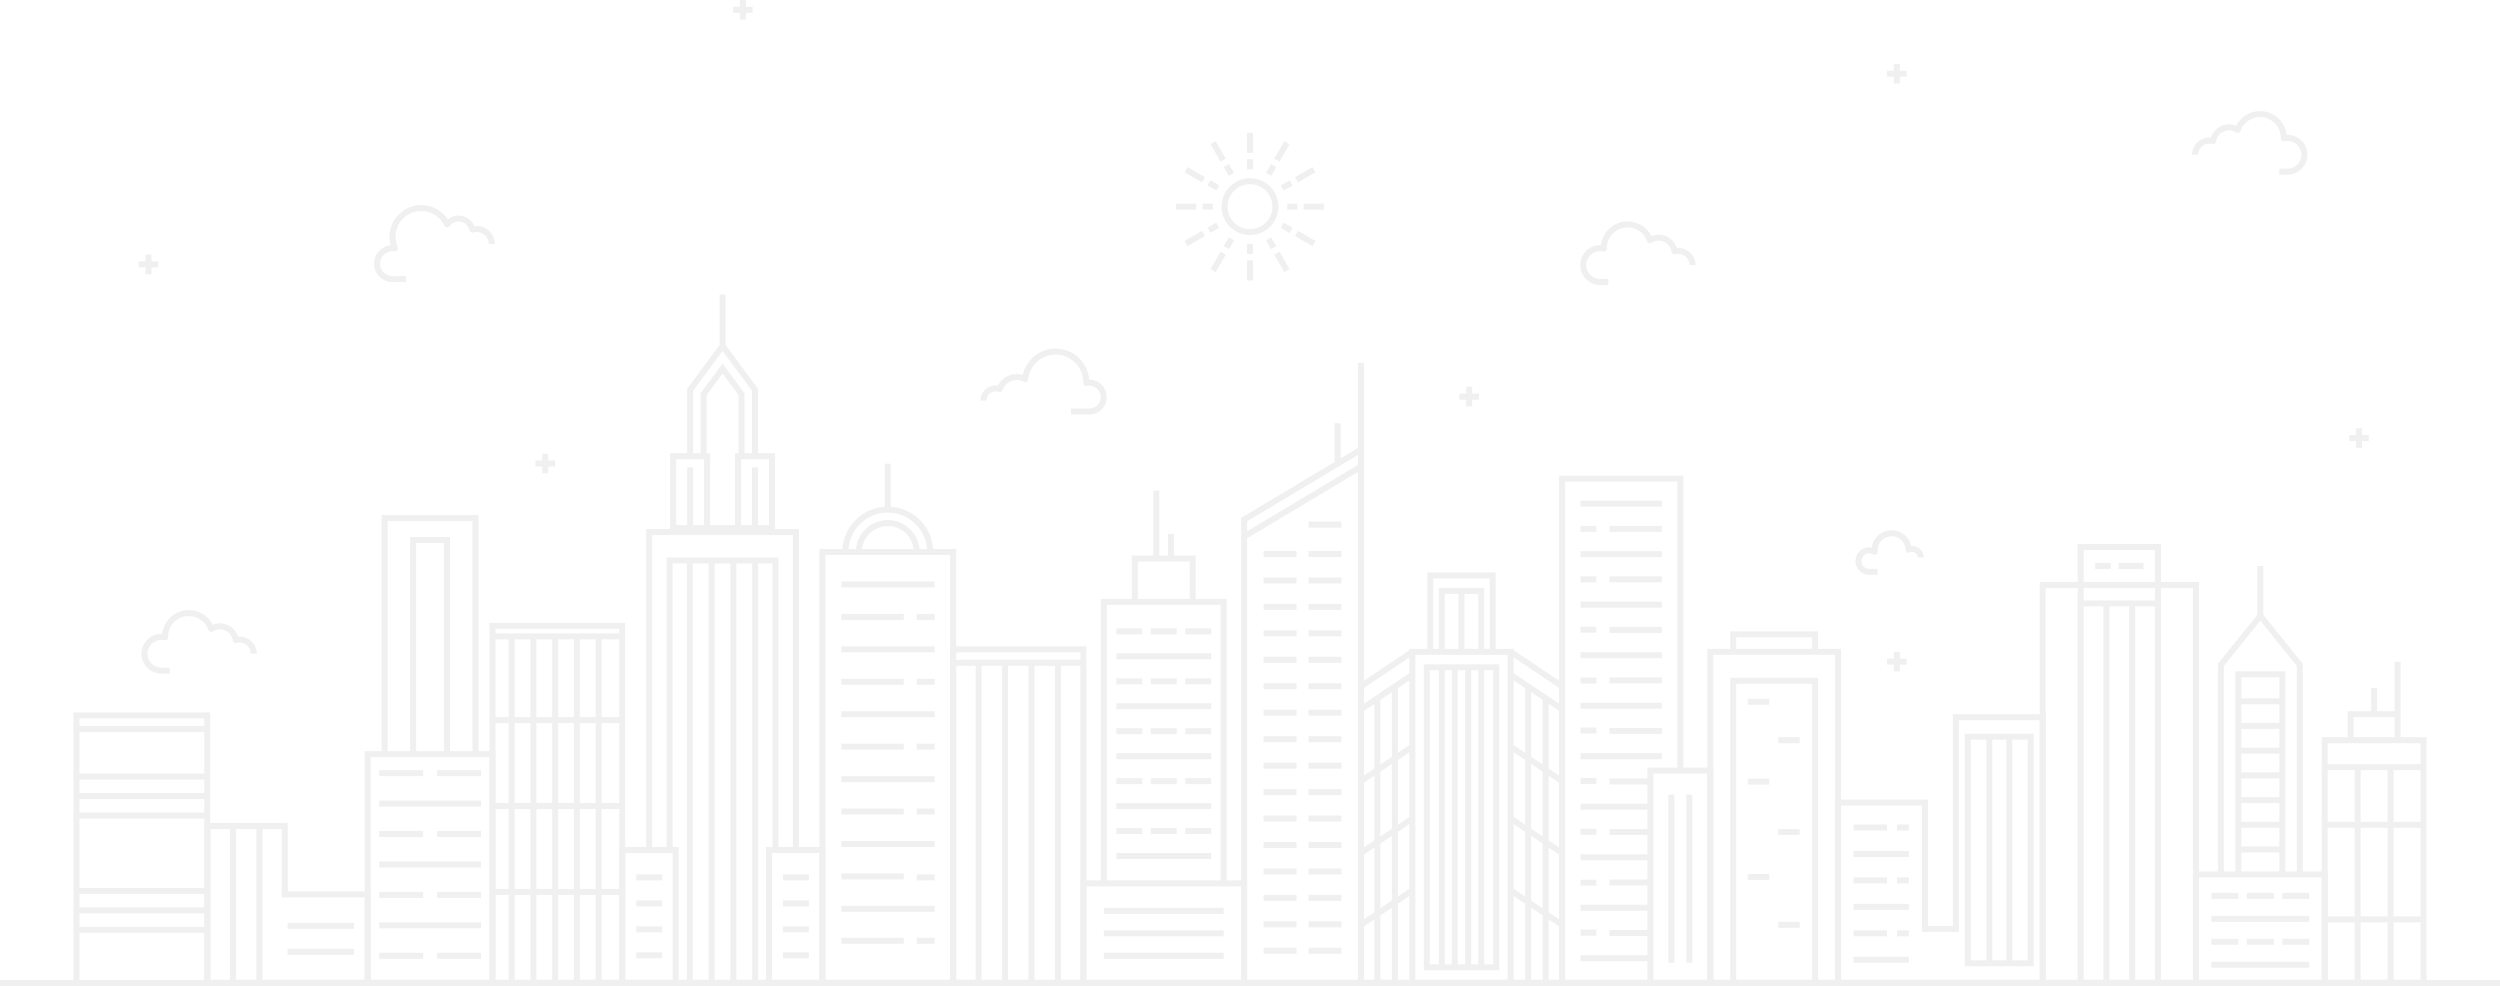 <?xml version="1.0" encoding="UTF-8"?>
<svg id="Calque_2" data-name="Calque 2" xmlns="http://www.w3.org/2000/svg" viewBox="0 0 5008.91 1975.5">
  <defs>
    <style>
      .cls-1 {
        fill: #182030;
      }

      .cls-2 {
        opacity: .4;
      }

      .cls-3 {
        opacity: .17;
      }
    </style>
  </defs>
  <g id="Cityscape">
    <g class="cls-3">
      <g class="cls-2">
        <g>
          <path class="cls-1" d="m147.2,1427.5v548h274v-548H147.2Zm12,402.5h250v27h-250v-27Zm0-12v-27h250v27h-250Zm0-39v-139h250v139h-250Zm0-151v-27h250v27h-250Zm0-39v-27h250v27h-250Zm0-39v-83.55h250v83.55h-250Zm250-110.5v14.95h-250v-14.95h250Zm-250,524v-94.5h250v94.5h-250Z"/>
          <g>
            <path class="cls-1" d="m576.7,1786v-137h-167v326h333v-189h-166Zm-155,177v-302h39v302h-39Zm51,0v-302h41v302h-41Zm258,0h-205v-302h39v137h166v165Z"/>
            <rect class="cls-1" x="576.2" y="1849.02" width="133.01" height="12"/>
            <rect class="cls-1" x="576.2" y="1901.02" width="133.01" height="12"/>
          </g>
          <g>
            <path class="cls-1" d="m958.7,1505v-473h-194v473h-34v470h262v-470h-34Zm-182-461h170v461h-45v-429h-80v429h-45v-461Zm113,461h-56v-417h56v417Zm91,458h-238v-446h238v446Z"/>
            <rect class="cls-1" x="759.7" y="1543" width="88" height="12"/>
            <rect class="cls-1" x="875.7" y="1543" width="88" height="12"/>
            <polygon class="cls-1" points="875.7 1604 759.7 1604 759.7 1616 875.7 1616 910.7 1616 963.7 1616 963.7 1604 910.7 1604 875.7 1604"/>
            <rect class="cls-1" x="759.7" y="1665" width="88" height="12"/>
            <rect class="cls-1" x="875.7" y="1665" width="88" height="12"/>
            <polygon class="cls-1" points="875.7 1726 759.7 1726 759.7 1738 875.7 1738 914.7 1738 963.7 1738 963.7 1726 914.7 1726 875.7 1726"/>
            <rect class="cls-1" x="759.7" y="1787" width="88" height="12"/>
            <rect class="cls-1" x="875.7" y="1787" width="88" height="12"/>
            <polygon class="cls-1" points="875.7 1848 759.7 1848 759.7 1860 875.7 1860 914.7 1860 963.7 1860 963.7 1848 914.7 1848 875.7 1848"/>
            <rect class="cls-1" x="759.7" y="1909" width="88" height="12"/>
            <rect class="cls-1" x="875.7" y="1909" width="88" height="12"/>
          </g>
          <path class="cls-1" d="m980.7,1248v727h272v-727h-272Zm12,12h248v9h-248v-9Zm0,188.69h26.42v160.16h-26.42v-160.16Zm70-167.69v155.69h-31.58v-155.69h31.58Zm43.58,339.84v160.16h-31.58v-160.16h31.58Zm-31.58-12v-160.16h31.58v160.16h-31.58Zm43.58,12h31.58v160.16h-31.58v-160.16Zm0-12v-160.16h31.58v160.16h-31.58Zm0-172.16v-155.69h31.58v155.69h-31.58Zm-12,0h-31.58v-155.69h31.58v155.69Zm-43.58,12v160.16h-31.58v-160.16h31.58Zm-70,172.16h26.42v160.16h-26.42v-160.16Zm38.42,0h31.58v160.16h-31.58v-160.16Zm31.58,172.16v170h-31.58v-170h31.58Zm12,0h31.58v170h-31.58v-170Zm43.58,0h31.58v170h-31.58v-170Zm43.58,0h31.58v170h-31.58v-170Zm0-12v-160.16h31.58v160.16h-31.58Zm43.58-160.16h35.27v160.16h-35.27v-160.16Zm0-12v-160.16h35.27v160.16h-35.27Zm-12,0h-31.58v-160.16h31.58v160.16Zm-31.58-172.16v-155.69h31.58v155.69h-31.58Zm-142.73-155.69v155.69h-26.42v-155.69h26.42Zm-26.42,512h26.42v170h-26.42v-170Zm212.73,170v-170h35.27v170h-35.27Zm35.27-526.31h-35.27v-155.69h35.27v155.69Z"/>
          <g>
            <rect class="cls-1" x="1274.7" y="1752" width="51.94" height="12"/>
            <rect class="cls-1" x="1274.7" y="1804" width="51.94" height="12"/>
            <rect class="cls-1" x="1274.7" y="1856" width="51.94" height="12"/>
            <rect class="cls-1" x="1274.7" y="1908" width="51.94" height="12"/>
            <path class="cls-1" d="m1600.67,1697v-637h-47.97v-152h-34v-128.98l-65-88v-101.02h-12v101.02l-65,88v128.98h-34v152h-48.03v637h-53.97v278h413v-278h-53.03Zm-184.97-789v-116.13l32-43.32,32,43.32v116.13h-7v144h-50v-144h-7Zm125,144h-22v-115.53h-12v115.53h-22v-132h56v132Zm-152-269.02l59-79.88,59,79.88v125.02h-15v-120.08l-44-59.57-44,59.57v120.08h-15v-125.02Zm-34,137.02h56v132h-22v-115.53h-12v115.53h-22v-132Zm-48.03,152h282v625h-28.97v-580h-224.06v580h-28.97v-625Zm113.03,57v834h-31.6v-834h31.6Zm12,0h31.6v834h-31.6v-834Zm43.6,0h31.6v834h-31.6v-834Zm-127.6,834h-95v-254h95v254Zm-.06-266v-568h28.46v834h-16.4v-266h-12.06Zm171.27,266v-834h28.79v568h-13v266h-15.79Zm122.79,0h-95v-254h95v254Z"/>
            <rect class="cls-1" x="1568.7" y="1752" width="51.94" height="12"/>
            <rect class="cls-1" x="1568.7" y="1804" width="51.94" height="12"/>
            <rect class="cls-1" x="1568.7" y="1856" width="51.94" height="12"/>
            <rect class="cls-1" x="1568.7" y="1908" width="51.94" height="12"/>
          </g>
          <g>
            <path class="cls-1" d="m1869.49,1100c-1.43-22.04-10.67-42.58-26.44-58.34-15.77-15.77-36.3-25.01-58.34-26.44v-86.22h-12v86.2c-45.41,2.97-81.83,39.39-84.8,84.8h-46.2v875h274v-875h-46.22Zm-90.78-73c21.1,0,40.93,8.22,55.86,23.14,13.5,13.5,21.49,31.02,22.9,49.86h-15.04c-3.04-32.49-30.44-58-63.71-58s-60.67,25.51-63.71,58h-15.04c3.08-40.77,37.21-73,78.75-73Zm51.64,73h-103.29c2.99-25.86,25-46,51.64-46s48.66,20.14,51.64,46Zm73.36,863h-250v-851h250v851Z"/>
            <rect class="cls-1" x="1685.7" y="1165" width="187" height="12"/>
            <rect class="cls-1" x="1685.7" y="1230" width="125" height="12"/>
            <rect class="cls-1" x="1685.7" y="1295" width="187" height="12"/>
            <rect class="cls-1" x="1685.7" y="1360" width="125" height="12"/>
            <rect class="cls-1" x="1685.7" y="1425" width="187" height="12"/>
            <rect class="cls-1" x="1685.7" y="1490" width="125" height="12"/>
            <rect class="cls-1" x="1685.7" y="1555" width="187" height="12"/>
            <rect class="cls-1" x="1685.7" y="1620" width="125" height="12"/>
            <rect class="cls-1" x="1685.7" y="1685" width="187" height="12"/>
            <rect class="cls-1" x="1685.7" y="1750" width="125" height="12"/>
            <rect class="cls-1" x="1685.7" y="1815" width="187" height="12"/>
            <rect class="cls-1" x="1685.7" y="1879" width="125" height="12"/>
            <rect class="cls-1" x="1836.7" y="1230" width="36" height="12"/>
            <rect class="cls-1" x="1836.7" y="1360" width="36" height="12"/>
            <rect class="cls-1" x="1836.7" y="1490" width="36" height="12"/>
            <rect class="cls-1" x="1836.7" y="1620" width="36" height="12"/>
            <rect class="cls-1" x="1836.7" y="1752" width="36" height="12"/>
            <rect class="cls-1" x="1836.7" y="1879" width="36" height="12"/>
          </g>
          <path class="cls-1" d="m1903.7,1295v680h273v-680h-273Zm12,12h249v15h-249v-15Zm92,27v629h-40.97v-629h40.97Zm12,0h40.97v629h-40.97v-629Zm52.97,0h40.97v629h-40.97v-629Zm-156.97,0h39.03v629h-39.03v-629Zm249,629h-39.06v-629h39.06v629Z"/>
          <g>
            <path class="cls-1" d="m2457.7,1764v-564h-62v-87h-43.62v-43.32h-12v43.32h-17.38v-130h-12v130h-43v87h-62v564h-41v211h334v-211h-41Zm-178-639h104v75h-104v-75Zm-62,87h228v552h-228v-552Zm269,751h-310v-187h310v187Z"/>
            <rect class="cls-1" x="2211.7" y="1819" width="240" height="12"/>
            <rect class="cls-1" x="2211.7" y="1864" width="240" height="12"/>
            <rect class="cls-1" x="2211.7" y="1909" width="240" height="12"/>
            <rect class="cls-1" x="2236.7" y="1259" width="52" height="12"/>
            <rect class="cls-1" x="2305.7" y="1259" width="52" height="12"/>
            <rect class="cls-1" x="2374.7" y="1259" width="52" height="12"/>
            <polygon class="cls-1" points="2374.7 1309 2357.7 1309 2305.7 1309 2236.7 1309 2236.7 1321 2305.7 1321 2357.7 1321 2374.7 1321 2395.7 1321 2426.7 1321 2426.7 1309 2395.7 1309 2374.7 1309"/>
            <rect class="cls-1" x="2236.7" y="1359" width="52" height="12"/>
            <rect class="cls-1" x="2305.7" y="1359" width="52" height="12"/>
            <rect class="cls-1" x="2374.7" y="1359" width="52" height="12"/>
            <polygon class="cls-1" points="2374.7 1409 2357.7 1409 2305.7 1409 2236.7 1409 2236.7 1421 2305.7 1421 2357.7 1421 2374.7 1421 2395.7 1421 2426.7 1421 2426.7 1409 2395.7 1409 2374.7 1409"/>
            <rect class="cls-1" x="2236.7" y="1459" width="52" height="12"/>
            <rect class="cls-1" x="2305.7" y="1459" width="52" height="12"/>
            <rect class="cls-1" x="2374.7" y="1459" width="52" height="12"/>
            <polygon class="cls-1" points="2374.7 1509 2357.7 1509 2305.7 1509 2236.7 1509 2236.7 1521 2305.7 1521 2357.7 1521 2374.7 1521 2395.7 1521 2426.7 1521 2426.7 1509 2395.7 1509 2374.7 1509"/>
            <rect class="cls-1" x="2236.7" y="1559" width="52" height="12"/>
            <rect class="cls-1" x="2305.7" y="1559" width="52" height="12"/>
            <rect class="cls-1" x="2374.7" y="1559" width="52" height="12"/>
            <polygon class="cls-1" points="2374.7 1609 2357.7 1609 2305.7 1609 2236.7 1609 2236.7 1621 2305.7 1621 2357.7 1621 2374.7 1621 2390.7 1621 2426.7 1621 2426.7 1609 2390.7 1609 2374.7 1609"/>
            <rect class="cls-1" x="2236.7" y="1659" width="52" height="12"/>
            <rect class="cls-1" x="2305.7" y="1659" width="52" height="12"/>
            <rect class="cls-1" x="2374.7" y="1659" width="52" height="12"/>
            <polygon class="cls-1" points="2374.7 1709 2357.7 1709 2305.7 1709 2236.7 1709 2236.7 1721 2305.7 1721 2357.7 1721 2374.7 1721 2392.7 1721 2426.7 1721 2426.7 1709 2392.7 1709 2374.7 1709"/>
          </g>
          <g>
            <path class="cls-1" d="m2720.7,727v170.6l-34.8,20.82v-70.42h-12v77.6l-187.2,112v937.4h246V727h-12Zm0,184.58v20.02l-222,132.82v-20.02l222-132.82Zm-222,1051.42v-884.6l222-132.82v1017.42h-222Z"/>
            <rect class="cls-1" x="2531.7" y="1104" width="66" height="12"/>
            <rect class="cls-1" x="2621.7" y="1104" width="66" height="12"/>
            <rect class="cls-1" x="2621.7" y="1045" width="66" height="12"/>
            <rect class="cls-1" x="2531.7" y="1157" width="66" height="12"/>
            <rect class="cls-1" x="2621.7" y="1157" width="66" height="12"/>
            <rect class="cls-1" x="2531.7" y="1210" width="66" height="12"/>
            <rect class="cls-1" x="2621.7" y="1210" width="66" height="12"/>
            <rect class="cls-1" x="2531.7" y="1263" width="66" height="12"/>
            <rect class="cls-1" x="2621.7" y="1263" width="66" height="12"/>
            <rect class="cls-1" x="2531.7" y="1316" width="66" height="12"/>
            <rect class="cls-1" x="2621.7" y="1316" width="66" height="12"/>
            <rect class="cls-1" x="2531.7" y="1369" width="66" height="12"/>
            <rect class="cls-1" x="2621.7" y="1369" width="66" height="12"/>
            <rect class="cls-1" x="2531.7" y="1422" width="66" height="12"/>
            <rect class="cls-1" x="2621.7" y="1422" width="66" height="12"/>
            <rect class="cls-1" x="2531.7" y="1475" width="66" height="12"/>
            <rect class="cls-1" x="2621.7" y="1475" width="66" height="12"/>
            <rect class="cls-1" x="2531.7" y="1528" width="66" height="12"/>
            <rect class="cls-1" x="2621.7" y="1528" width="66" height="12"/>
            <rect class="cls-1" x="2531.7" y="1581" width="66" height="12"/>
            <rect class="cls-1" x="2621.7" y="1581" width="66" height="12"/>
            <rect class="cls-1" x="2531.7" y="1634" width="66" height="12"/>
            <rect class="cls-1" x="2621.7" y="1634" width="66" height="12"/>
            <rect class="cls-1" x="2531.7" y="1687" width="66" height="12"/>
            <rect class="cls-1" x="2621.7" y="1687" width="66" height="12"/>
            <rect class="cls-1" x="2531.7" y="1740" width="66" height="12"/>
            <rect class="cls-1" x="2621.7" y="1740" width="66" height="12"/>
            <rect class="cls-1" x="2531.7" y="1793" width="66" height="12"/>
            <rect class="cls-1" x="2621.7" y="1793" width="66" height="12"/>
            <rect class="cls-1" x="2531.7" y="1846" width="66" height="12"/>
            <rect class="cls-1" x="2621.7" y="1846" width="66" height="12"/>
            <rect class="cls-1" x="2531.7" y="1899" width="66" height="12"/>
            <rect class="cls-1" x="2621.7" y="1899" width="66" height="12"/>
          </g>
          <g>
            <path class="cls-1" d="m3129.7,1375l3.34-4.98-100.34-67.22v-2.8h-36v-153h-137v153h-36v2.8l-100.34,67.22,3.34,4.98h-6v600h415v-600h-6Zm-62,429.24v-129.56l23.14,15.5v129.56l-23.14-15.5Zm23.14,29.95v128.81h-23.14v-144.31l23.14,15.5Zm0-302.44l-23.14-15.5v-129.56l23.36,15.65h-.22v129.41Zm-58.14-24.51l23,15.41v129.56l-23-15.41v-129.56Zm35,23.45l23.14,15.5v129.56l-23.14-15.5v-129.56Zm-12-151.69v129.21l-23-15.41v-129.56l23.52,15.76h-.52Zm-23,272.24l23,15.41v129.56l-23-15.41v-129.56Zm70.14,46.99l20.86,13.97v129.56l-20.86-13.97v-129.56Zm0-14.44v-129.56l20.86,13.97v129.56l-20.86-13.97Zm0-144v-129.56l20.86,13.97v129.56l-20.86-13.97Zm-70.14-190.99v-31.56l91,60.96v31.56l-91-60.96Zm-161-189.8h113v141h-11v-122h-91v122h-11v-141Zm23,141v-110h27.5v110h-27.5Zm39.5-110h27.5v110h-27.5v-110Zm-110.5,590.8l-23,15.41v-129.56l23-15.41v129.56Zm-58.14,38.95v-129.56l23.14-15.5v129.56l-23.14,15.5Zm23.14-1.06v144.31h-23.14v-128.81l23.14-15.5Zm-56-394.49l20.86-13.97v129.56l-20.86,13.97v-129.56Zm32.86,107.55v-129.41h-.22l23.36-15.65v129.56l-23.14,15.5Zm23.14-1.06v129.56l-23.14,15.5v-129.56l23.14-15.5Zm-56,37.51l20.86-13.97v129.56l-20.86,13.97v-129.56Zm0,144l20.86-13.97v129.56l-20.86,13.97v-129.56Zm91-75.4l-23,15.41v-129.56l23-15.41v129.56Zm0-144l-23,15.41v-129.21h-.52l23.52-15.76v129.56Zm0-144l-91,60.96v-31.56l91-60.96v31.56Zm-91,507.4l20.86-13.97v120.77h-20.86v-106.8Zm68,106.8v-152.35l23-15.41v167.76h-23Zm220,0h-185v-651h185v651Zm12-167.76l23,15.41v152.35h-23v-167.76Zm70.14,167.76v-120.77l20.86,13.97v106.8h-20.86Z"/>
            <path class="cls-1" d="m2947.7,1331h-95v613h151v-613h-56Zm-83,601v-589h18v589h-18Zm30,0v-589h14v589h-14Zm26,0v-589h15v589h-15Zm27,0v-589h14v589h-14Zm44-589v589h-18v-589h18Z"/>
          </g>
          <g>
            <path class="cls-1" d="m3372.7,1538v-585h-249v1022h309v-437h-60Zm-237,425v-998h225v573h-60v21.72h-76v12h76v38.61h-134v12h134v38.61h-76v12h76v38.61h-134v12h134v38.61h-76v12h76v38.61h-134v12h134v38.61h-76v12h76v38.61h-134v12h134v37h-165Zm285,0h-108v-413h108v413Z"/>
            <rect class="cls-1" x="3342.7" y="1592" width="12" height="337"/>
            <rect class="cls-1" x="3378.7" y="1592" width="12" height="337"/>
            <rect class="cls-1" x="3166.7" y="1003" width="163" height="12"/>
            <rect class="cls-1" x="3224.7" y="1053.61" width="105" height="12"/>
            <rect class="cls-1" x="3166.7" y="1104.22" width="163" height="12"/>
            <rect class="cls-1" x="3224.7" y="1154.83" width="105" height="12"/>
            <rect class="cls-1" x="3166.7" y="1205.44" width="163" height="12"/>
            <rect class="cls-1" x="3224.7" y="1256.06" width="105" height="12"/>
            <rect class="cls-1" x="3166.7" y="1306.67" width="163" height="12"/>
            <rect class="cls-1" x="3224.7" y="1357.28" width="105" height="12"/>
            <rect class="cls-1" x="3166.7" y="1407.89" width="163" height="12"/>
            <rect class="cls-1" x="3224.7" y="1458.5" width="105" height="12"/>
            <rect class="cls-1" x="3166.7" y="1509.11" width="163" height="12"/>
            <rect class="cls-1" x="3166.7" y="1053.61" width="31.74" height="12"/>
            <rect class="cls-1" x="3166.7" y="1154.61" width="31.74" height="12"/>
            <rect class="cls-1" x="3166.7" y="1255.61" width="31.74" height="12"/>
            <rect class="cls-1" x="3166.7" y="1357.61" width="31.74" height="12"/>
            <rect class="cls-1" x="3166.7" y="1457.61" width="31.74" height="12"/>
            <rect class="cls-1" x="3166.7" y="1558.61" width="31.74" height="12"/>
            <rect class="cls-1" x="3166.7" y="1660.61" width="31.74" height="12"/>
            <rect class="cls-1" x="3166.7" y="1762.61" width="31.74" height="12"/>
            <rect class="cls-1" x="3166.7" y="1862.61" width="31.74" height="12"/>
          </g>
          <g>
            <path class="cls-1" d="m3642.7,1300v-35h-176v35h-46v675h268v-675h-46Zm-164-23h152v23h-152v-23Zm0,686v-593h152v593h-152Zm198,0h-34v-605h-176v605h-34v-651h244v651Z"/>
            <rect class="cls-1" x="3501.7" y="1400" width="43.1" height="12"/>
            <rect class="cls-1" x="3562.7" y="1477" width="43.1" height="12"/>
            <rect class="cls-1" x="3562.7" y="1661" width="43.1" height="12"/>
            <rect class="cls-1" x="3562.7" y="1847" width="43.1" height="12"/>
            <rect class="cls-1" x="3501.7" y="1560" width="43.1" height="12"/>
            <rect class="cls-1" x="3501.7" y="1751" width="43.1" height="12"/>
          </g>
          <g>
            <path class="cls-1" d="m4031.7,1936h43v-466h-138v466h95Zm0-454h31v442h-31v-442Zm-40,0h28v442h-28v-442Zm-43,0h31v442h-31v-442Z"/>
            <rect class="cls-1" x="3713.7" y="1652" width="67" height="12"/>
            <rect class="cls-1" x="3713.7" y="1705" width="110.85" height="12"/>
            <rect class="cls-1" x="3713.7" y="1758" width="67" height="12"/>
            <rect class="cls-1" x="3713.7" y="1811" width="110.85" height="12"/>
            <rect class="cls-1" x="3713.7" y="1864" width="67" height="12"/>
            <rect class="cls-1" x="3713.7" y="1917" width="110.85" height="12"/>
            <rect class="cls-1" x="3800.77" y="1652" width="23.79" height="12"/>
            <rect class="cls-1" x="3800.77" y="1758" width="23.79" height="12"/>
            <rect class="cls-1" x="3800.77" y="1864" width="23.79" height="12"/>
            <path class="cls-1" d="m3912.7,1431v424h-50v-253h-186v373h422v-544h-186Zm174,532h-398v-349h162v253h74v-424h162v520Z"/>
          </g>
          <g>
            <path class="cls-1" d="m4329.7,1166v-76h-167v76h-76v809h319v-809h-76Zm-167,797h-64v-785h64v785Zm51.67,0h-39.67v-748h39.67v748Zm51.67,0h-39.67v-748h39.67v748Zm51.67,0h-39.67v-748h39.67v748Zm0-760h-143v-25h143v25Zm0-37h-143v-64h143v64Zm76,797h-64v-785h64v785Z"/>
            <rect class="cls-1" x="4197.75" y="1128" width="31.4" height="12"/>
            <rect class="cls-1" x="4244.75" y="1128" width="49.95" height="12"/>
          </g>
          <g>
            <path class="cls-1" d="m4613.7,1746v-416.12l-79-98v-97.88h-12v97.88l-79,98v416.12h-50v229h270v-229h-50Zm-158-411.88l73-90.56,73,90.56v411.88h-23v-389h.11v-12h-100.11v401h-23v-411.88Zm35,361.88v-37.5h76v37.5h-76Zm76,12v38h-76v-38h76Zm-76-61.5v-37.5h76v37.5h-76Zm0-49.5v-37.5h76v37.5h-76Zm0-49.5v-37.5h76v37.5h-76Zm0-49.5v-37.5h76v37.5h-76Zm0-49.5v-37.5h76v37.5h-76Zm0-49.5v-42h76v42h-76Zm161,564h-246v-205h246v205Z"/>
            <rect class="cls-1" x="4430.7" y="1789" width="54" height="12"/>
            <rect class="cls-1" x="4501.7" y="1789" width="54" height="12"/>
            <rect class="cls-1" x="4572.7" y="1789" width="54" height="12"/>
            <polygon class="cls-1" points="4572.7 1835 4555.7 1835 4501.7 1835 4430.7 1835 4430.7 1847 4501.7 1847 4555.7 1847 4572.7 1847 4591.7 1847 4626.7 1847 4626.7 1835 4591.7 1835 4572.7 1835"/>
            <rect class="cls-1" x="4430.7" y="1881" width="54" height="12"/>
            <rect class="cls-1" x="4501.7" y="1881" width="54" height="12"/>
            <rect class="cls-1" x="4572.7" y="1881" width="54" height="12"/>
            <polygon class="cls-1" points="4572.7 1927 4555.7 1927 4501.7 1927 4430.7 1927 4430.7 1939 4501.7 1939 4555.7 1939 4572.7 1939 4584.7 1939 4626.7 1939 4626.7 1927 4584.7 1927 4572.7 1927"/>
          </g>
          <path class="cls-1" d="m4809.7,1477v-151h-12v99h-35v-46.5h-12v46.5h-47v52h-52v498h210v-498h-52Zm-94-40h82v40h-82v-40Zm2,526h-54v-115h54v115Zm0-127h-54v-177.5h54v177.5Zm0-189.5h-54v-103.5h54v103.5Zm66,316.5h-54v-115h54v115Zm0-127h-54v-177.5h54v177.5Zm0-189.5h-54v-103.5h54v103.5Zm66,316.5h-54v-115h54v115Zm0-127h-54v-177.5h54v177.5Zm0-189.5h-54v-103.5h54v103.5Zm0-115.5h-186v-42h186v42Z"/>
        </g>
        <polygon class="cls-1" points="4746.11 871.65 4732.45 871.65 4732.45 858 4720.45 858 4720.45 871.65 4706.8 871.65 4706.8 883.65 4720.45 883.65 4720.45 897.31 4732.45 897.31 4732.45 883.65 4746.11 883.65 4746.11 871.65"/>
        <polygon class="cls-1" points="3820.11 1319.65 3806.45 1319.65 3806.45 1306 3794.45 1306 3794.45 1319.65 3780.8 1319.65 3780.8 1331.65 3794.45 1331.65 3794.45 1345.31 3806.45 1345.31 3806.45 1331.65 3820.11 1331.65 3820.11 1319.65"/>
        <polygon class="cls-1" points="3820.11 141.65 3806.45 141.65 3806.45 128 3794.45 128 3794.45 141.65 3780.8 141.65 3780.8 153.65 3794.45 153.65 3794.45 167.31 3806.45 167.31 3806.45 153.65 3820.11 153.65 3820.11 141.65"/>
        <polygon class="cls-1" points="2963.11 788.65 2949.45 788.65 2949.45 775 2937.45 775 2937.45 788.65 2923.8 788.65 2923.8 800.65 2937.45 800.65 2937.45 814.31 2949.45 814.31 2949.45 800.65 2963.11 800.65 2963.11 788.65"/>
        <polygon class="cls-1" points="1508.11 13.65 1494.45 13.65 1494.45 0 1482.45 0 1482.45 13.65 1468.8 13.65 1468.8 25.65 1482.45 25.65 1482.45 39.31 1494.45 39.31 1494.45 25.65 1508.11 25.65 1508.11 13.65"/>
        <polygon class="cls-1" points="1112.11 922.65 1098.45 922.65 1098.45 909 1086.45 909 1086.45 922.65 1072.8 922.65 1072.8 934.65 1086.45 934.65 1086.45 948.31 1098.45 948.31 1098.45 934.65 1112.11 934.65 1112.11 922.65"/>
        <polygon class="cls-1" points="317.11 523.65 303.45 523.65 303.45 510 291.45 510 291.45 523.65 277.8 523.65 277.8 535.65 291.45 535.65 291.45 549.31 303.45 549.31 303.45 535.65 317.11 535.65 317.11 523.65"/>
        <path class="cls-1" d="m339.85,1349.73h-16.48c-22.01,0-39.91-17.9-39.91-39.9s17.9-39.9,39.9-39.9c.55,0,1.11.01,1.66.03,2.98-26.78,25.75-47.68,53.32-47.68,20.36,0,38.83,11.58,47.87,29.41,4.56-1.87,9.45-2.84,14.44-2.84,16.79,0,31.45,11.12,36.34,26.71,1.02-.09,2.04-.14,3.06-.14,18.97,0,34.41,15.43,34.41,34.41h-12c0-12.35-10.05-22.41-22.41-22.41-2.03,0-4.06.28-6.03.83-1.67.47-3.45.18-4.9-.76-1.45-.95-2.41-2.48-2.65-4.19-1.77-12.79-12.87-22.44-25.82-22.44-5.03,0-9.93,1.44-14.15,4.16-1.54.99-3.45,1.23-5.19.64-1.74-.59-3.11-1.94-3.72-3.67-5.89-16.57-21.66-27.7-39.25-27.7-22.96,0-41.65,18.68-41.65,41.65,0,.2,0,.39,0,.59.06,1.85-.73,3.63-2.16,4.82-1.43,1.19-3.32,1.65-5.13,1.25-1.97-.43-4-.66-6.05-.66-15.39,0-27.9,12.52-27.9,27.9s12.52,27.9,27.9,27.9h16.49v12Z"/>
        <path class="cls-1" d="m4583.15,350h-16.49v-12h16.48c15.4,0,27.91-12.52,27.91-27.9s-12.52-27.9-27.9-27.9c-2.04,0-4.08.22-6.04.66-1.8.4-3.7-.06-5.13-1.24-1.43-1.18-2.22-2.96-2.16-4.81,0-.2,0-.4,0-.6,0-22.96-18.68-41.65-41.65-41.65-17.59,0-33.37,11.13-39.25,27.7-.61,1.73-1.98,3.08-3.72,3.67-1.73.59-3.65.36-5.19-.64-4.22-2.72-9.11-4.16-14.15-4.16-12.95,0-24.04,9.65-25.82,22.44-.24,1.71-1.2,3.24-2.65,4.19-1.45.95-3.24,1.23-4.9.77-1.97-.55-4-.83-6.03-.83-12.35,0-22.41,10.05-22.41,22.41h-12c0-18.97,15.43-34.41,34.41-34.41,1.02,0,2.04.05,3.06.14,4.88-15.59,19.55-26.71,36.34-26.71,4.99,0,9.88.97,14.44,2.84,9.04-17.83,27.51-29.41,47.87-29.41,27.57,0,50.34,20.9,53.32,47.68.55-.02,1.11-.03,1.66-.03,22,0,39.9,17.9,39.9,39.9s-17.9,39.9-39.9,39.9Z"/>
        <path class="cls-1" d="m3222.45,571h-16.48c-22.01,0-39.91-17.9-39.91-39.9s17.9-39.9,39.9-39.9c.55,0,1.11.01,1.66.03,2.98-26.78,25.75-47.68,53.32-47.68,20.36,0,38.83,11.58,47.87,29.41,4.56-1.87,9.45-2.84,14.44-2.84,16.79,0,31.45,11.12,36.34,26.71,1.02-.09,2.04-.14,3.06-.14,18.97,0,34.41,15.43,34.41,34.41h-12c0-12.35-10.05-22.41-22.41-22.41-2.04,0-4.07.28-6.03.83-1.67.46-3.45.19-4.9-.77-1.45-.95-2.41-2.48-2.65-4.19-1.77-12.79-12.87-22.44-25.82-22.44-5.03,0-9.93,1.44-14.15,4.16-1.54.99-3.45,1.23-5.19.64-1.74-.59-3.11-1.94-3.72-3.67-5.89-16.57-21.66-27.7-39.25-27.7-22.96,0-41.65,18.68-41.65,41.65,0,.2,0,.4,0,.6.06,1.85-.74,3.63-2.16,4.81s-3.32,1.64-5.13,1.24c-1.97-.44-4-.66-6.04-.66-15.39,0-27.9,12.52-27.9,27.9s12.52,27.9,27.9,27.9h16.49v12Z"/>
        <path class="cls-1" d="m813.48,565.19h-27c-20.42,0-37.03-16.61-37.03-37.03,0-19.17,14.64-34.99,33.33-36.85-1.53-5.5-2.3-11.19-2.3-17,0-35.01,28.49-63.5,63.5-63.5,21.46,0,41.51,11.05,53.14,28.74,6.07-4.95,13.73-7.75,21.7-7.75,14.01,0,26.54,8.67,31.74,21.31,1.58-.21,3.17-.31,4.77-.31,19.92,0,36.12,16.2,36.12,36.12h-12c0-13.3-10.82-24.12-24.12-24.12-2.41,0-4.8.36-7.11,1.06-1.6.49-3.34.28-4.78-.57-1.44-.85-2.47-2.27-2.82-3.91-2.19-10.18-11.36-17.57-21.79-17.57-7.13,0-13.89,3.46-18.08,9.25-1.24,1.71-3.29,2.65-5.4,2.46-2.11-.19-3.96-1.48-4.87-3.38-8.53-17.81-26.78-29.31-46.49-29.31-28.4,0-51.5,23.1-51.5,51.5,0,7.23,1.47,14.22,4.36,20.78.89,2.01.6,4.35-.74,6.09-1.34,1.74-3.53,2.61-5.7,2.26-1.27-.2-2.59-.31-3.92-.31-13.8,0-25.03,11.23-25.03,25.03s11.23,25.03,25.03,25.03h27v12Z"/>
        <path class="cls-1" d="m2182.53,830.53h-36.76v-12h36.76c12.64,0,22.92-10.28,22.92-22.92s-10.28-22.92-22.92-22.92c-1.64,0-3.29.18-4.88.52-1.79.39-3.66-.06-5.08-1.23-1.42-1.16-2.22-2.91-2.19-4.74,0-.47.02-.96.02-1.43,0-30.52-24.83-55.35-55.35-55.35-28.52,0-52.2,21.36-55.06,49.69-.2,1.99-1.39,3.76-3.16,4.7-1.77.94-3.89.93-5.66-.02-4.31-2.32-9.19-3.54-14.12-3.54-12.75,0-24.12,8.09-28.29,20.12-.52,1.51-1.63,2.75-3.07,3.44-1.44.69-3.1.78-4.6.25-1.94-.69-4-1.03-6.11-1.03-10.22,0-18.54,8.32-18.54,18.54h-12c0-16.84,13.7-30.54,30.54-30.54,1.54,0,3.07.11,4.58.34,7.03-14.03,21.48-23.13,37.49-23.13,4.16,0,8.29.62,12.25,1.83,6.72-30.51,33.72-52.66,65.75-52.66,35.41,0,64.53,27.47,67.15,62.22.11,0,.22,0,.33,0,19.25,0,34.92,15.67,34.92,34.92s-15.66,34.92-34.92,34.92Z"/>
        <path class="cls-1" d="m3761.78,1151.67h-16.74c-15.21,0-27.58-12.37-27.58-27.58s12.37-27.58,27.58-27.58c1.74,0,3.47.17,5.17.49,2.69-19.55,19.51-34.66,39.8-34.66s35.36,13.38,39.26,31.57c.7-.06,1.4-.09,2.1-.09,12.73,0,23.09,10.36,23.09,23.09h-12c0-6.11-4.97-11.09-11.09-11.09-1.63,0-3.2.35-4.67,1.04-1.83.86-3.96.73-5.68-.32-1.72-1.06-2.79-2.91-2.85-4.92-.48-15.29-12.85-27.26-28.16-27.26s-28.17,12.64-28.17,28.17c0,.82.04,1.63.11,2.43.21,2.24-.86,4.41-2.76,5.62-1.9,1.2-4.32,1.24-6.26.1-2.38-1.4-5.1-2.14-7.88-2.14-8.59,0-15.58,6.99-15.58,15.58s6.99,15.58,15.58,15.58h16.74v12Z"/>
        <g>
          <path class="cls-1" d="m2504.45,471c-31.43,0-57-25.57-57-57s25.57-57,57-57,57,25.57,57,57-25.57,57-57,57Zm0-102c-24.81,0-45,20.19-45,45s20.19,45,45,45,45-20.19,45-45-20.19-45-45-45Z"/>
          <g>
            <rect class="cls-1" x="2498.45" y="319" width="12" height="20.38"/>
            <rect class="cls-1" x="2498.45" y="266" width="12" height="40.38"/>
          </g>
          <g>
            <rect class="cls-1" x="2456.05" y="330.36" width="12" height="20.38" transform="translate(159.58 1276.66) rotate(-30)"/>
            <rect class="cls-1" x="2434.55" y="283.12" width="12" height="40.38" transform="translate(175.31 1260.91) rotate(-30)"/>
          </g>
          <g>
            <rect class="cls-1" x="2425.01" y="361.4" width="12" height="20.38" transform="translate(893.68 2291.1) rotate(-60)"/>
            <rect class="cls-1" x="2387.77" y="329.9" width="12" height="40.38" transform="translate(893.69 2248.11) rotate(-60)"/>
          </g>
          <g>
            <rect class="cls-1" x="2409.45" y="408" width="20.38" height="12"/>
            <rect class="cls-1" x="2356.45" y="408" width="40.38" height="12"/>
          </g>
          <g>
            <rect class="cls-1" x="2420.82" y="450.4" width="20.38" height="12" transform="translate(97.48 1276.62) rotate(-30)"/>
            <rect class="cls-1" x="2373.58" y="471.9" width="40.38" height="12" transform="translate(81.74 1260.88) rotate(-30)"/>
          </g>
          <g>
            <rect class="cls-1" x="2451.86" y="481.45" width="20.38" height="12" transform="translate(808.91 2375.94) rotate(-60)"/>
            <rect class="cls-1" x="2420.36" y="518.69" width="40.38" height="12" transform="translate(765.91 2375.94) rotate(-60)"/>
          </g>
          <g>
            <rect class="cls-1" x="2498.45" y="488.62" width="12" height="20.38"/>
            <rect class="cls-1" x="2498.45" y="521.62" width="12" height="40.38"/>
          </g>
          <g>
            <rect class="cls-1" x="2540.86" y="477.26" width="12" height="20.38" transform="translate(97.48 1338.7) rotate(-30)"/>
            <rect class="cls-1" x="2562.36" y="504.5" width="12" height="40.38" transform="translate(81.74 1354.45) rotate(-30)"/>
          </g>
          <g>
            <rect class="cls-1" x="2571.9" y="446.21" width="12" height="20.38" transform="translate(893.7 2460.74) rotate(-60)"/>
            <rect class="cls-1" x="2609.14" y="457.71" width="12" height="40.38" transform="translate(893.69 2503.73) rotate(-60)"/>
          </g>
          <g>
            <rect class="cls-1" x="2579.07" y="408" width="20.38" height="12"/>
            <rect class="cls-1" x="2612.07" y="408" width="40.38" height="12"/>
          </g>
          <g>
            <rect class="cls-1" x="2567.71" y="365.6" width="20.38" height="12" transform="translate(159.56 1338.7) rotate(-30)"/>
            <rect class="cls-1" x="2594.95" y="344.1" width="40.38" height="12" transform="translate(175.3 1354.44) rotate(-30)"/>
          </g>
          <g>
            <rect class="cls-1" x="2536.67" y="334.55" width="20.38" height="12" transform="translate(978.53 2375.94) rotate(-60)"/>
            <rect class="cls-1" x="2548.17" y="297.31" width="40.38" height="12" transform="translate(1021.53 2375.94) rotate(-60)"/>
          </g>
        </g>
        <rect class="cls-1" y="1963.5" width="5008.91" height="12"/>
      </g>
    </g>
  </g>
</svg>